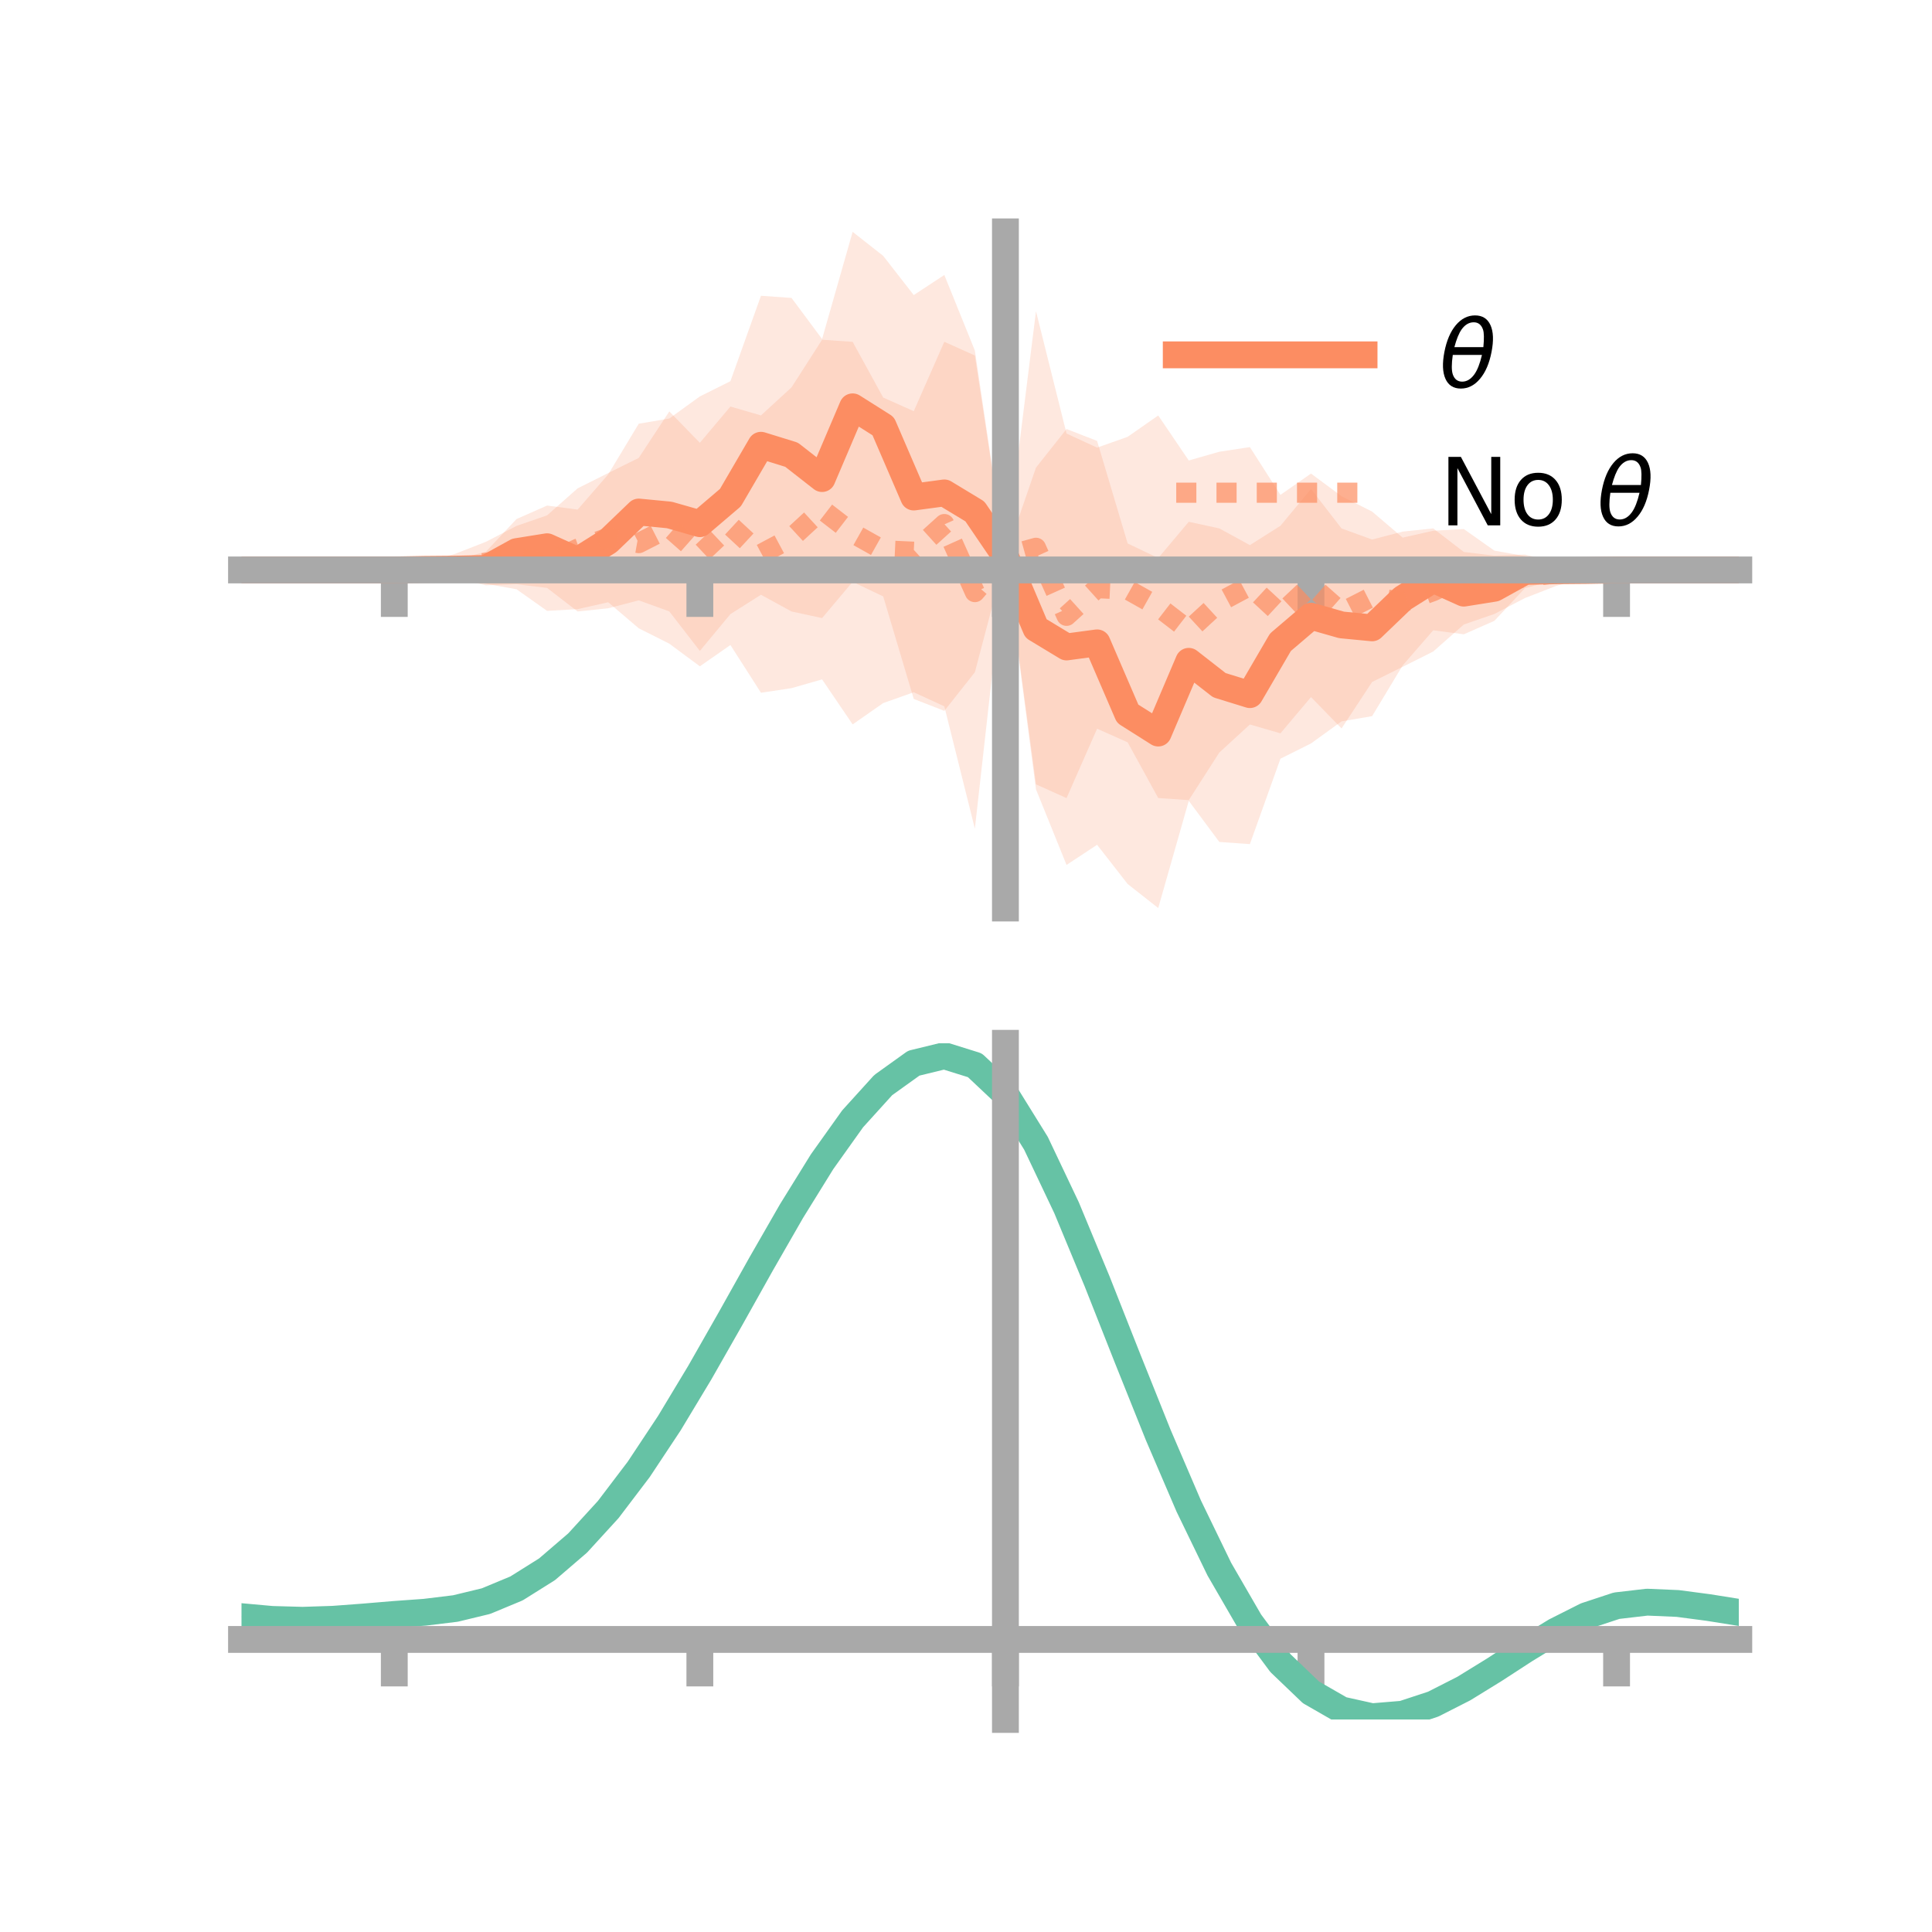 <?xml version="1.0" encoding="utf-8" standalone="no"?>
<!DOCTYPE svg PUBLIC "-//W3C//DTD SVG 1.1//EN"
  "http://www.w3.org/Graphics/SVG/1.1/DTD/svg11.dtd">
<!-- Created with matplotlib (https://matplotlib.org/) -->
<svg height="144pt" version="1.1" viewBox="0 0 144 144" width="144pt" xmlns="http://www.w3.org/2000/svg" xmlns:xlink="http://www.w3.org/1999/xlink">
 <defs>
  <style type="text/css">*{stroke-linecap:butt;stroke-linejoin:round;}</style>
 </defs>
 <g id="figure_1">
  <g id="patch_1">
   <path d="M 0 144 
L 144 144 
L 144 0 
L 0 0 
z
" style="fill:none;"/>
  </g>
  <g id="axes_1">
   <g id="patch_2">
    <path d="M 18 67.68 
L 129.6 67.68 
L 129.6 17.28 
L 18 17.28 
z
" style="fill:none;"/>
   </g>
   <g id="PolyCollection_1">
    <path clip-path="url(#p728f154d71)" d="M 18 42.48 
L 18 42.48 
L 20.278 42.48 
L 22.555 42.48 
L 24.833 42.48 
L 27.11 42.48 
L 29.388 42.475 
L 31.665 42.171 
L 33.943 41.735 
L 36.22 41.117 
L 38.498 38.686 
L 40.776 37.682 
L 43.053 37.982 
L 45.331 35.361 
L 47.608 31.582 
L 49.886 31.194 
L 52.163 29.548 
L 54.441 28.412 
L 56.718 22.044 
L 58.996 22.206 
L 61.273 25.269 
L 63.551 17.28 
L 65.829 19.072 
L 68.106 21.993 
L 70.384 20.494 
L 72.661 26.127 
L 74.939 41.464 
L 77.216 34.854 
L 79.494 31.976 
L 81.771 32.863 
L 84.049 40.506 
L 86.327 41.595 
L 88.604 38.891 
L 90.882 39.384 
L 93.159 40.63 
L 95.437 39.189 
L 97.714 36.444 
L 99.992 39.389 
L 102.269 40.214 
L 104.547 39.622 
L 106.824 39.385 
L 109.102 41.139 
L 111.38 41.416 
L 113.657 41.335 
L 115.935 41.856 
L 118.212 42.253 
L 120.49 42.476 
L 122.767 42.48 
L 125.045 42.48 
L 127.322 42.48 
L 129.6 42.48 
L 129.6 42.48 
L 129.6 42.48 
L 127.322 42.48 
L 125.045 42.48 
L 122.767 42.48 
L 120.49 42.485 
L 118.212 42.789 
L 115.935 43.225 
L 113.657 43.843 
L 111.38 46.274 
L 109.102 47.278 
L 106.824 46.978 
L 104.547 49.599 
L 102.269 53.378 
L 99.992 53.766 
L 97.714 55.412 
L 95.437 56.548 
L 93.159 62.916 
L 90.882 62.754 
L 88.604 59.691 
L 86.327 67.68 
L 84.049 65.888 
L 81.771 62.967 
L 79.494 64.466 
L 77.216 58.833 
L 74.939 41.464 
L 72.661 50.106 
L 70.384 52.984 
L 68.106 52.097 
L 65.829 44.454 
L 63.551 43.365 
L 61.273 46.069 
L 58.996 45.576 
L 56.718 44.33 
L 54.441 45.771 
L 52.163 48.516 
L 49.886 45.571 
L 47.608 44.746 
L 45.331 45.338 
L 43.053 45.575 
L 40.776 43.821 
L 38.498 43.544 
L 36.22 43.625 
L 33.943 43.104 
L 31.665 42.707 
L 29.388 42.484 
L 27.11 42.48 
L 24.833 42.48 
L 22.555 42.48 
L 20.278 42.48 
L 18 42.48 
z
" style="fill:#fc8d62;fill-opacity:0.2;"/>
   </g>
   <g id="PolyCollection_2">
    <path clip-path="url(#p728f154d71)" d="M 18 42.48 
L 18 42.48 
L 20.278 42.48 
L 22.555 42.48 
L 24.833 42.48 
L 27.11 42.48 
L 29.388 42.48 
L 31.665 41.946 
L 33.943 41.271 
L 36.22 40.382 
L 38.498 39.198 
L 40.776 38.411 
L 43.053 36.399 
L 45.331 35.259 
L 47.608 34.131 
L 49.886 30.665 
L 52.163 33.004 
L 54.441 30.302 
L 56.718 30.962 
L 58.996 28.871 
L 61.273 25.322 
L 63.551 25.479 
L 65.829 29.631 
L 68.106 30.647 
L 70.384 25.474 
L 72.661 26.498 
L 74.939 41.464 
L 77.216 23.196 
L 79.494 32.313 
L 81.771 33.364 
L 84.049 32.557 
L 86.327 30.966 
L 88.604 34.322 
L 90.882 33.67 
L 93.159 33.325 
L 95.437 36.884 
L 97.714 35.297 
L 99.992 36.985 
L 102.269 38.13 
L 104.547 40.072 
L 106.824 39.558 
L 109.102 39.43 
L 111.38 41.041 
L 113.657 41.446 
L 115.935 41.779 
L 118.212 42.113 
L 120.49 42.48 
L 122.767 42.48 
L 125.045 42.48 
L 127.322 42.48 
L 129.6 42.48 
L 129.6 42.48 
L 129.6 42.48 
L 127.322 42.48 
L 125.045 42.48 
L 122.767 42.48 
L 120.49 42.48 
L 118.212 43.014 
L 115.935 43.689 
L 113.657 44.578 
L 111.38 45.762 
L 109.102 46.549 
L 106.824 48.561 
L 104.547 49.701 
L 102.269 50.829 
L 99.992 54.295 
L 97.714 51.956 
L 95.437 54.658 
L 93.159 53.998 
L 90.882 56.089 
L 88.604 59.638 
L 86.327 59.481 
L 84.049 55.329 
L 81.771 54.313 
L 79.494 59.486 
L 77.216 58.462 
L 74.939 41.464 
L 72.661 61.764 
L 70.384 52.647 
L 68.106 51.596 
L 65.829 52.403 
L 63.551 53.994 
L 61.273 50.638 
L 58.996 51.29 
L 56.718 51.635 
L 54.441 48.076 
L 52.163 49.663 
L 49.886 47.975 
L 47.608 46.83 
L 45.331 44.888 
L 43.053 45.402 
L 40.776 45.53 
L 38.498 43.919 
L 36.22 43.514 
L 33.943 43.181 
L 31.665 42.847 
L 29.388 42.48 
L 27.11 42.48 
L 24.833 42.48 
L 22.555 42.48 
L 20.278 42.48 
L 18 42.48 
z
" style="fill:#fc8d62;fill-opacity:0.2;"/>
   </g>
   <g id="matplotlib.axis_1">
    <g id="xtick_1">
     <g id="line2d_1">
      <defs>
       <path d="M 0 0 
L 0 3.5 
" id="m07d7b593c7" style="stroke:#a9a9a9;stroke-width:2;"/>
      </defs>
      <g>
       <use style="fill:#a9a9a9;stroke:#a9a9a9;stroke-width:2;" x="29.388" xlink:href="#m07d7b593c7" y="42.48"/>
      </g>
     </g>
    </g>
    <g id="xtick_2">
     <g id="line2d_2">
      <g>
       <use style="fill:#a9a9a9;stroke:#a9a9a9;stroke-width:2;" x="52.163" xlink:href="#m07d7b593c7" y="42.48"/>
      </g>
     </g>
    </g>
    <g id="xtick_3">
     <g id="line2d_3">
      <g>
       <use style="fill:#a9a9a9;stroke:#a9a9a9;stroke-width:2;" x="74.939" xlink:href="#m07d7b593c7" y="42.48"/>
      </g>
     </g>
    </g>
    <g id="xtick_4">
     <g id="line2d_4">
      <g>
       <use style="fill:#a9a9a9;stroke:#a9a9a9;stroke-width:2;" x="97.714" xlink:href="#m07d7b593c7" y="42.48"/>
      </g>
     </g>
    </g>
    <g id="xtick_5">
     <g id="line2d_5">
      <g>
       <use style="fill:#a9a9a9;stroke:#a9a9a9;stroke-width:2;" x="120.49" xlink:href="#m07d7b593c7" y="42.48"/>
      </g>
     </g>
    </g>
   </g>
   <g id="matplotlib.axis_2"/>
   <g id="line2d_6">
    <path clip-path="url(#p728f154d71)" d="M 18 42.48 
L 20.278 42.48 
L 22.555 42.48 
L 24.833 42.48 
L 27.11 42.48 
L 29.388 42.479 
L 31.665 42.439 
L 33.943 42.419 
L 36.22 42.371 
L 38.498 41.115 
L 40.776 40.751 
L 43.053 41.778 
L 45.331 40.349 
L 47.608 38.164 
L 49.886 38.382 
L 52.163 39.032 
L 54.441 37.091 
L 56.718 33.187 
L 58.996 33.891 
L 61.273 35.669 
L 63.551 30.323 
L 65.829 31.763 
L 68.106 37.045 
L 70.384 36.739 
L 72.661 38.117 
L 74.939 41.464 
L 77.216 46.843 
L 79.494 48.221 
L 81.771 47.915 
L 84.049 53.197 
L 86.327 54.637 
L 88.604 49.291 
L 90.882 51.069 
L 93.159 51.773 
L 95.437 47.869 
L 97.714 45.928 
L 99.992 46.578 
L 102.269 46.796 
L 104.547 44.611 
L 106.824 43.182 
L 109.102 44.209 
L 111.38 43.845 
L 113.657 42.589 
L 115.935 42.541 
L 118.212 42.521 
L 120.49 42.481 
L 122.767 42.48 
L 125.045 42.48 
L 127.322 42.48 
L 129.6 42.48 
" style="fill:none;stroke:#fc8d62;stroke-linecap:square;stroke-width:2;"/>
   </g>
   <g id="line2d_7">
    <path clip-path="url(#p728f154d71)" d="M 18 42.48 
L 20.278 42.48 
L 22.555 42.48 
L 24.833 42.48 
L 27.11 42.48 
L 29.388 42.48 
L 31.665 42.397 
L 33.943 42.226 
L 36.22 41.948 
L 38.498 41.559 
L 40.776 41.97 
L 43.053 40.901 
L 45.331 40.073 
L 47.608 40.481 
L 49.886 39.32 
L 52.163 41.334 
L 54.441 39.189 
L 56.718 41.299 
L 58.996 40.081 
L 61.273 37.98 
L 63.551 39.737 
L 65.829 41.017 
L 68.106 41.122 
L 70.384 39.06 
L 72.661 44.131 
L 74.939 41.464 
L 77.216 40.829 
L 79.494 45.9 
L 81.771 43.838 
L 84.049 43.943 
L 86.327 45.223 
L 88.604 46.98 
L 90.882 44.879 
L 93.159 43.661 
L 95.437 45.771 
L 97.714 43.626 
L 99.992 45.64 
L 102.269 44.479 
L 104.547 44.887 
L 106.824 44.059 
L 109.102 42.99 
L 111.38 43.401 
L 113.657 43.012 
L 115.935 42.734 
L 118.212 42.563 
L 120.49 42.48 
L 122.767 42.48 
L 125.045 42.48 
L 127.322 42.48 
L 129.6 42.48 
" style="fill:none;stroke:#fc8d62;stroke-dasharray:1.5,1.5;stroke-dashoffset:0;stroke-opacity:0.7;stroke-width:1.5;"/>
   </g>
   <g id="patch_3">
    <path d="M 74.939 67.68 
L 74.939 17.28 
" style="fill:none;stroke:#a9a9a9;stroke-linecap:square;stroke-linejoin:miter;stroke-width:2;"/>
   </g>
   <g id="patch_4">
    <path d="M 129.6 67.68 
L 129.6 17.28 
" style="fill:none;"/>
   </g>
   <g id="patch_5">
    <path d="M 18 42.48 
L 129.6 42.48 
" style="fill:none;stroke:#a9a9a9;stroke-linecap:square;stroke-linejoin:miter;stroke-width:2;"/>
   </g>
   <g id="patch_6">
    <path d="M 18 17.28 
L 129.6 17.28 
" style="fill:none;"/>
   </g>
   <g id="legend_1">
    <g id="line2d_8">
     <path d="M 87.67 26.449 
L 101.67 26.449 
" style="fill:none;stroke:#fc8d62;stroke-linecap:square;stroke-width:2;"/>
    </g>
    <g id="line2d_9"/>
    <g id="text_1">
     <!-- $\theta$ -->
     <g transform="translate(107.27 28.899)scale(0.07 -0.07)">
      <defs>
       <path d="M 45.516 34.672 
L 14.453 34.672 
Q 12.359 20.062 14.5 13.875 
Q 17.188 6.25 24.469 6.25 
Q 31.781 6.25 37.359 13.922 
Q 42.234 20.656 45.516 34.672 
z
M 47.016 42.969 
Q 48.344 56.844 46.625 61.719 
Q 43.953 69.438 36.766 69.438 
Q 29.297 69.438 23.828 61.812 
Q 19.531 55.672 16.156 42.969 
z
M 38.188 76.766 
Q 49.906 76.766 54.594 66.406 
Q 59.281 56.109 55.719 37.844 
Q 52.203 19.625 43.453 9.281 
Q 34.766 -1.125 23.047 -1.125 
Q 11.281 -1.125 6.641 9.281 
Q 2 19.625 5.516 37.844 
Q 9.078 56.109 17.719 66.406 
Q 26.422 76.766 38.188 76.766 
z
" id="DejaVuSans-Oblique-952"/>
      </defs>
      <use transform="translate(0 0.234)" xlink:href="#DejaVuSans-Oblique-952"/>
     </g>
    </g>
    <g id="line2d_10">
     <path d="M 87.67 36.724 
L 101.67 36.724 
" style="fill:none;stroke:#fc8d62;stroke-dasharray:1.5,1.5;stroke-dashoffset:0;stroke-opacity:0.7;stroke-width:1.5;"/>
    </g>
    <g id="line2d_11"/>
    <g id="text_2">
     <!-- No $\theta$ -->
     <g transform="translate(107.27 39.174)scale(0.07 -0.07)">
      <defs>
       <path d="M 9.812 72.906 
L 23.094 72.906 
L 55.422 11.922 
L 55.422 72.906 
L 64.984 72.906 
L 64.984 0 
L 51.703 0 
L 19.391 60.984 
L 19.391 0 
L 9.812 0 
z
" id="DejaVuSans-78"/>
       <path d="M 30.609 48.391 
Q 23.391 48.391 19.188 42.75 
Q 14.984 37.109 14.984 27.297 
Q 14.984 17.484 19.156 11.844 
Q 23.344 6.203 30.609 6.203 
Q 37.797 6.203 41.984 11.859 
Q 46.188 17.531 46.188 27.297 
Q 46.188 37.016 41.984 42.703 
Q 37.797 48.391 30.609 48.391 
z
M 30.609 56 
Q 42.328 56 49.016 48.375 
Q 55.719 40.766 55.719 27.297 
Q 55.719 13.875 49.016 6.219 
Q 42.328 -1.422 30.609 -1.422 
Q 18.844 -1.422 12.172 6.219 
Q 5.516 13.875 5.516 27.297 
Q 5.516 40.766 12.172 48.375 
Q 18.844 56 30.609 56 
z
" id="DejaVuSans-111"/>
       <path id="DejaVuSans-32"/>
      </defs>
      <use transform="translate(0 0.234)" xlink:href="#DejaVuSans-78"/>
      <use transform="translate(74.805 0.234)" xlink:href="#DejaVuSans-111"/>
      <use transform="translate(135.986 0.234)" xlink:href="#DejaVuSans-32"/>
      <use transform="translate(167.773 0.234)" xlink:href="#DejaVuSans-Oblique-952"/>
     </g>
    </g>
   </g>
  </g>
  <g id="axes_2">
   <g id="patch_7">
    <path d="M 18 128.16 
L 129.6 128.16 
L 129.6 77.76 
L 18 77.76 
z
" style="fill:none;"/>
   </g>
   <g id="PolyCollection_3">
    <path clip-path="url(#p59145eae4c)" d="M 18 120.536 
L 18 120.457 
L 20.278 120.673 
L 22.555 120.736 
L 24.833 120.654 
L 27.11 120.475 
L 29.388 120.276 
L 31.665 120.105 
L 33.943 119.823 
L 36.22 119.267 
L 38.498 118.311 
L 40.776 116.862 
L 43.053 114.868 
L 45.331 112.322 
L 47.608 109.255 
L 49.886 105.736 
L 52.163 101.866 
L 54.441 97.774 
L 56.718 93.615 
L 58.996 89.563 
L 61.273 85.807 
L 63.551 82.547 
L 65.829 79.985 
L 68.106 78.324 
L 70.384 77.76 
L 72.661 78.483 
L 74.939 80.661 
L 77.216 84.382 
L 79.494 89.25 
L 81.771 94.817 
L 84.049 100.667 
L 86.327 106.436 
L 88.604 111.825 
L 90.882 116.6 
L 93.159 120.595 
L 95.437 123.711 
L 97.714 125.917 
L 99.992 127.238 
L 102.269 127.751 
L 104.547 127.568 
L 106.824 126.83 
L 109.102 125.689 
L 111.38 124.31 
L 113.657 122.854 
L 115.935 121.482 
L 118.212 120.347 
L 120.49 119.599 
L 122.767 119.336 
L 125.045 119.44 
L 127.322 119.749 
L 129.6 120.124 
L 129.6 120.23 
L 129.6 120.23 
L 127.322 119.879 
L 125.045 119.589 
L 122.767 119.495 
L 120.49 119.763 
L 118.212 120.519 
L 115.935 121.679 
L 113.657 123.094 
L 111.38 124.599 
L 109.102 126.025 
L 106.824 127.202 
L 104.547 127.964 
L 102.269 128.16 
L 99.992 127.659 
L 97.714 126.363 
L 95.437 124.21 
L 93.159 121.182 
L 90.882 117.311 
L 88.604 112.688 
L 86.327 107.467 
L 84.049 101.87 
L 81.771 96.19 
L 79.494 90.78 
L 77.216 86.047 
L 74.939 82.428 
L 72.661 80.316 
L 70.384 79.618 
L 68.106 80.165 
L 65.829 81.769 
L 63.551 84.235 
L 61.273 87.368 
L 58.996 90.97 
L 56.718 94.849 
L 54.441 98.825 
L 52.163 102.731 
L 49.886 106.424 
L 47.608 109.78 
L 45.331 112.708 
L 43.053 115.145 
L 40.776 117.065 
L 38.498 118.473 
L 36.22 119.411 
L 33.943 119.955 
L 31.665 120.228 
L 29.388 120.387 
L 27.11 120.57 
L 24.833 120.73 
L 22.555 120.797 
L 20.278 120.734 
L 18 120.536 
z
" style="fill:#66c2a5;fill-opacity:0.2;"/>
   </g>
   <g id="matplotlib.axis_3">
    <g id="xtick_6">
     <g id="line2d_12">
      <g>
       <use style="fill:#a9a9a9;stroke:#a9a9a9;stroke-width:2;" x="29.388" xlink:href="#m07d7b593c7" y="122.195"/>
      </g>
     </g>
    </g>
    <g id="xtick_7">
     <g id="line2d_13">
      <g>
       <use style="fill:#a9a9a9;stroke:#a9a9a9;stroke-width:2;" x="52.163" xlink:href="#m07d7b593c7" y="122.195"/>
      </g>
     </g>
    </g>
    <g id="xtick_8">
     <g id="line2d_14">
      <g>
       <use style="fill:#a9a9a9;stroke:#a9a9a9;stroke-width:2;" x="74.939" xlink:href="#m07d7b593c7" y="122.195"/>
      </g>
     </g>
    </g>
    <g id="xtick_9">
     <g id="line2d_15">
      <g>
       <use style="fill:#a9a9a9;stroke:#a9a9a9;stroke-width:2;" x="97.714" xlink:href="#m07d7b593c7" y="122.195"/>
      </g>
     </g>
    </g>
    <g id="xtick_10">
     <g id="line2d_16">
      <g>
       <use style="fill:#a9a9a9;stroke:#a9a9a9;stroke-width:2;" x="120.49" xlink:href="#m07d7b593c7" y="122.195"/>
      </g>
     </g>
    </g>
   </g>
   <g id="matplotlib.axis_4"/>
   <g id="line2d_17">
    <path clip-path="url(#p59145eae4c)" d="M 18 120.497 
L 20.278 120.703 
L 22.555 120.766 
L 24.833 120.692 
L 27.11 120.522 
L 29.388 120.331 
L 31.665 120.167 
L 33.943 119.889 
L 36.22 119.339 
L 38.498 118.392 
L 40.776 116.963 
L 43.053 115.007 
L 45.331 112.515 
L 47.608 109.517 
L 49.886 106.08 
L 52.163 102.299 
L 54.441 98.299 
L 56.718 94.232 
L 58.996 90.266 
L 61.273 86.588 
L 63.551 83.391 
L 65.829 80.877 
L 68.106 79.244 
L 70.384 78.689 
L 72.661 79.399 
L 74.939 81.544 
L 77.216 85.214 
L 79.494 90.015 
L 81.771 95.503 
L 84.049 101.268 
L 86.327 106.952 
L 88.604 112.257 
L 90.882 116.956 
L 93.159 120.888 
L 95.437 123.96 
L 97.714 126.14 
L 99.992 127.449 
L 102.269 127.955 
L 104.547 127.766 
L 106.824 127.016 
L 109.102 125.857 
L 111.38 124.454 
L 113.657 122.974 
L 115.935 121.581 
L 118.212 120.433 
L 120.49 119.681 
L 122.767 119.416 
L 125.045 119.514 
L 127.322 119.814 
L 129.6 120.177 
" style="fill:none;stroke:#66c2a5;stroke-linecap:square;stroke-width:2;"/>
   </g>
   <g id="patch_8">
    <path d="M 74.939 128.16 
L 74.939 77.76 
" style="fill:none;stroke:#a9a9a9;stroke-linecap:square;stroke-linejoin:miter;stroke-width:2;"/>
   </g>
   <g id="patch_9">
    <path d="M 129.6 128.16 
L 129.6 77.76 
" style="fill:none;"/>
   </g>
   <g id="patch_10">
    <path d="M 18 122.195 
L 129.6 122.195 
" style="fill:none;stroke:#a9a9a9;stroke-linecap:square;stroke-linejoin:miter;stroke-width:2;"/>
   </g>
   <g id="patch_11">
    <path d="M 18 77.76 
L 129.6 77.76 
" style="fill:none;"/>
   </g>
  </g>
 </g>
 <defs>
  <clipPath id="p728f154d71">
   <rect height="50.4" width="111.6" x="18" y="17.28"/>
  </clipPath>
  <clipPath id="p59145eae4c">
   <rect height="50.4" width="111.6" x="18" y="77.76"/>
  </clipPath>
 </defs>
</svg>
